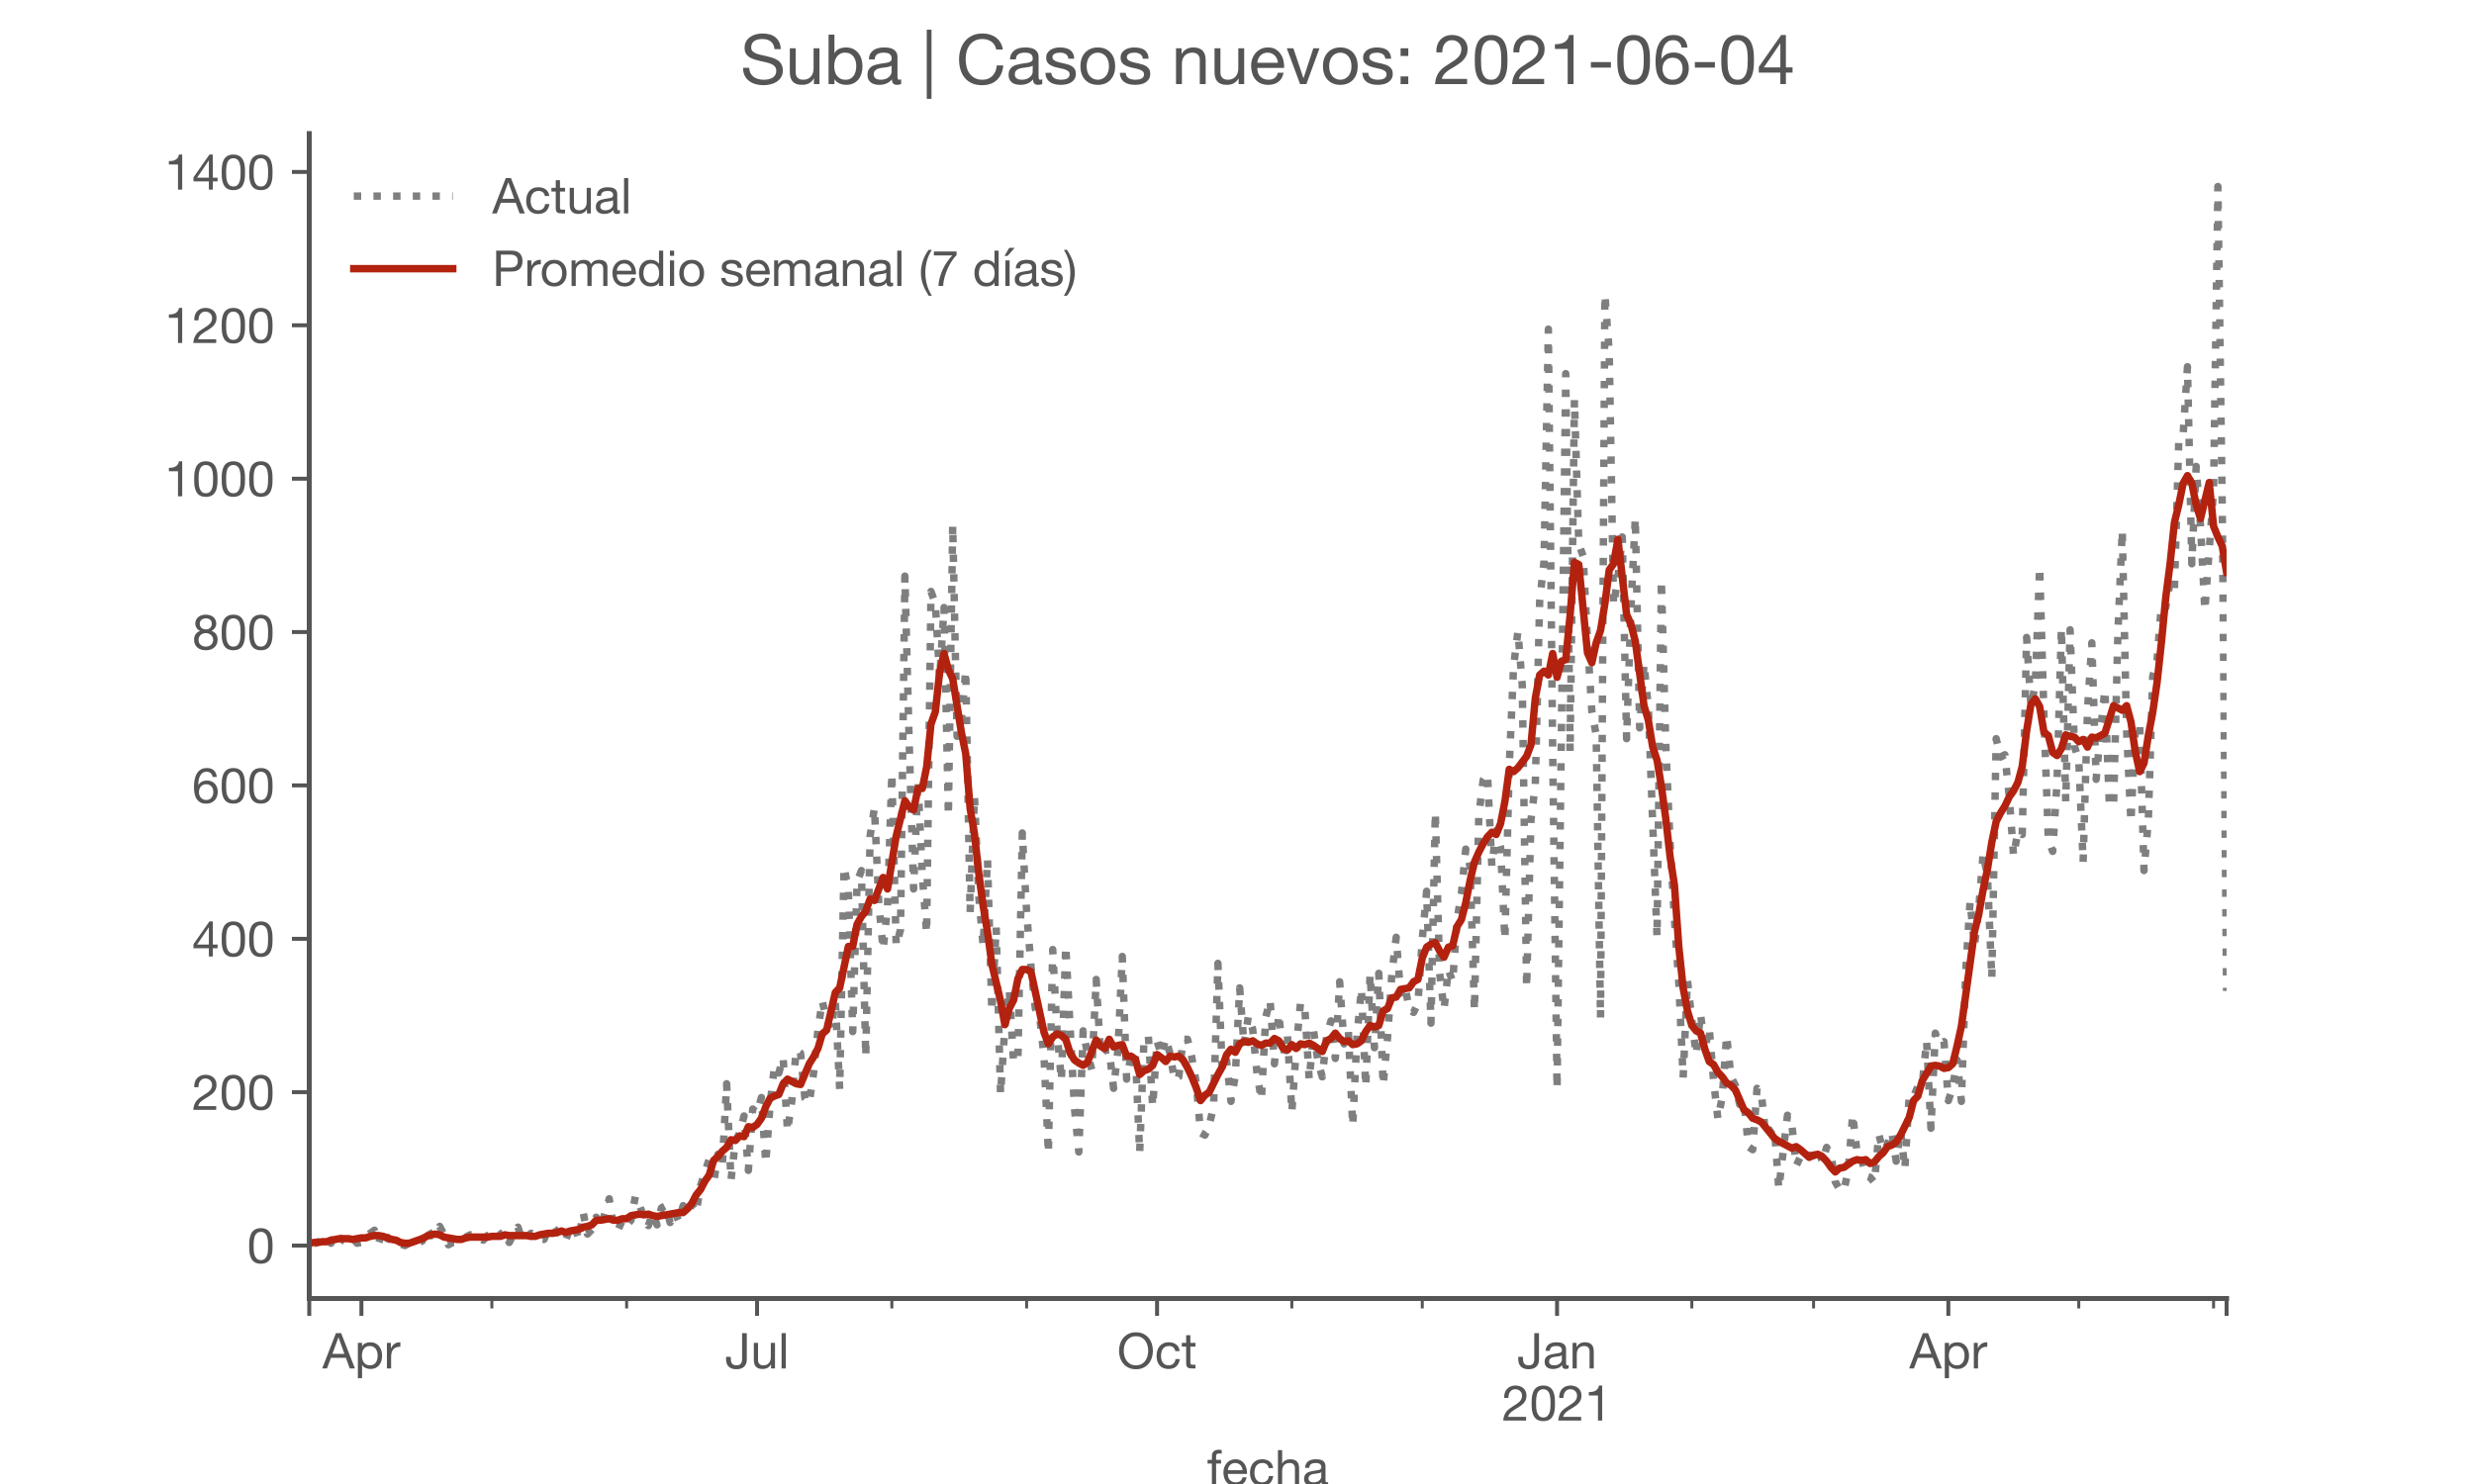 <?xml version="1.0" encoding="utf-8" standalone="no"?>
<!DOCTYPE svg PUBLIC "-//W3C//DTD SVG 1.1//EN"
  "http://www.w3.org/Graphics/SVG/1.1/DTD/svg11.dtd">
<!-- Created with matplotlib (https://matplotlib.org/) -->
<svg height="300pt" version="1.1" viewBox="0 0 500 300" width="500pt" xmlns="http://www.w3.org/2000/svg" xmlns:xlink="http://www.w3.org/1999/xlink">
 <defs>
  <style type="text/css">*{stroke-linecap:butt;stroke-linejoin:round;}</style>
 </defs>
 <g id="figure_1">
  <g id="patch_1">
   <path d="M 0 300 
L 500 300 
L 500 0 
L 0 0 
z
" style="fill:#ffffff;"/>
  </g>
  <g id="axes_1">
   <g id="patch_2">
    <path d="M 62.5 262.5 
L 450 262.5 
L 450 27 
L 62.5 27 
z
" style="fill:#ffffff;"/>
   </g>
   <g id="matplotlib.axis_1">
    <g id="xtick_1">
     <g id="line2d_1">
      <defs>
       <path d="M 0 0 
L 0 3.5 
" id="mbf36ae7474" style="stroke:#555555;stroke-width:0.8;"/>
      </defs>
      <g>
       <use style="fill:#555555;stroke:#555555;stroke-width:0.8;" x="62.5" xlink:href="#mbf36ae7474" y="262.5"/>
      </g>
     </g>
    </g>
    <g id="xtick_2">
     <g id="line2d_2">
      <g>
       <use style="fill:#555555;stroke:#555555;stroke-width:0.8;" x="73.044" xlink:href="#mbf36ae7474" y="262.5"/>
      </g>
     </g>
     <g id="text_1">
      <!-- Apr -->
      <g style="fill:#555555;" transform="translate(65.175 276.641)scale(0.1 -0.1)">
       <defs>
        <path d="M 20.094 29.5 
L 32.203 62.797 
L 32.406 62.797 
L 44.297 29.5 
z
M 27.203 71.406 
L -0.594 0 
L 9.094 0 
L 17.094 21.5 
L 47.297 21.5 
L 55.094 0 
L 65.594 0 
L 37.703 71.406 
z
" id="HelveticaNeue-65"/>
        <path d="M 6.703 51.703 
L 6.703 -19.703 
L 15.203 -19.703 
L 15.203 6.906 
L 15.406 6.906 
Q 16.797 4.594 18.844 3.047 
Q 20.906 1.5 23.203 0.594 
Q 25.5 -0.297 27.844 -0.688 
Q 30.203 -1.094 32.094 -1.094 
Q 38 -1.094 42.453 1 
Q 46.906 3.094 49.844 6.75 
Q 52.797 10.406 54.25 15.297 
Q 55.703 20.203 55.703 25.703 
Q 55.703 31.203 54.203 36.094 
Q 52.703 41 49.75 44.75 
Q 46.797 48.5 42.344 50.703 
Q 37.906 52.906 31.906 52.906 
Q 26.5 52.906 22 50.953 
Q 17.5 49 15.406 44.703 
L 15.203 44.703 
L 15.203 51.703 
z
M 46.703 26.297 
Q 46.703 22.5 45.891 18.891 
Q 45.094 15.297 43.297 12.5 
Q 41.5 9.703 38.547 8 
Q 35.594 6.297 31.203 6.297 
Q 26.797 6.297 23.688 7.938 
Q 20.594 9.594 18.641 12.297 
Q 16.703 15 15.797 18.547 
Q 14.906 22.094 14.906 25.906 
Q 14.906 29.5 15.75 33 
Q 16.594 36.5 18.5 39.25 
Q 20.406 42 23.406 43.703 
Q 26.406 45.406 30.703 45.406 
Q 34.797 45.406 37.844 43.797 
Q 40.906 42.203 42.844 39.5 
Q 44.797 36.797 45.75 33.344 
Q 46.703 29.906 46.703 26.297 
z
" id="HelveticaNeue-112"/>
        <path d="M 6.094 51.703 
L 6.094 0 
L 14.594 0 
L 14.594 23 
Q 14.594 28 15.594 31.844 
Q 16.594 35.703 18.797 38.391 
Q 21 41.094 24.594 42.5 
Q 28.203 43.906 33.297 43.906 
L 33.297 52.906 
Q 26.406 53.094 21.906 50.094 
Q 17.406 47.094 14.297 40.797 
L 14.094 40.797 
L 14.094 51.703 
z
" id="HelveticaNeue-114"/>
       </defs>
       <use xlink:href="#HelveticaNeue-65"/>
       <use x="64.8" xlink:href="#HelveticaNeue-112"/>
       <use x="124.1" xlink:href="#HelveticaNeue-114"/>
      </g>
     </g>
    </g>
    <g id="xtick_3">
     <g id="line2d_3">
      <g>
       <use style="fill:#555555;stroke:#555555;stroke-width:0.8;" x="153.005" xlink:href="#mbf36ae7474" y="262.5"/>
      </g>
     </g>
     <g id="text_2">
      <!-- Jul -->
      <g style="fill:#555555;" transform="translate(146.519 276.641)scale(0.1 -0.1)">
       <defs>
        <path d="M 44.094 17.797 
L 44.094 71.406 
L 34.594 71.406 
L 34.594 19.203 
Q 34.594 13.297 32.141 9.797 
Q 29.703 6.297 23.203 6.297 
Q 19.703 6.297 17.453 7.344 
Q 15.203 8.406 13.953 10.297 
Q 12.703 12.203 12.203 14.797 
Q 11.703 17.406 11.703 20.5 
L 11.703 23.5 
L 2.203 23.5 
L 2.203 19.094 
Q 2.203 8.906 7.594 3.656 
Q 13 -1.594 23 -1.594 
Q 29 -1.594 33.047 0.047 
Q 37.094 1.703 39.547 4.453 
Q 42 7.203 43.047 10.703 
Q 44.094 14.203 44.094 17.797 
z
" id="HelveticaNeue-74"/>
        <path d="M 49.203 0 
L 49.203 51.703 
L 40.703 51.703 
L 40.703 22.5 
Q 40.703 19 39.75 16.047 
Q 38.797 13.094 36.891 10.891 
Q 35 8.703 32.141 7.5 
Q 29.297 6.297 25.406 6.297 
Q 20.5 6.297 17.703 9.094 
Q 14.906 11.906 14.906 16.703 
L 14.906 51.703 
L 6.406 51.703 
L 6.406 17.703 
Q 6.406 13.5 7.25 10.047 
Q 8.094 6.594 10.188 4.094 
Q 12.297 1.594 15.688 0.25 
Q 19.094 -1.094 24.203 -1.094 
Q 29.906 -1.094 34.094 1.156 
Q 38.297 3.406 41 8.203 
L 41.203 8.203 
L 41.203 0 
z
" id="HelveticaNeue-117"/>
        <path d="M 6.906 71.406 
L 6.906 0 
L 15.406 0 
L 15.406 71.406 
z
" id="HelveticaNeue-108"/>
       </defs>
       <use xlink:href="#HelveticaNeue-74"/>
       <use x="51.9" xlink:href="#HelveticaNeue-117"/>
       <use x="107.5" xlink:href="#HelveticaNeue-108"/>
      </g>
     </g>
    </g>
    <g id="xtick_4">
     <g id="line2d_4">
      <g>
       <use style="fill:#555555;stroke:#555555;stroke-width:0.8;" x="233.844" xlink:href="#mbf36ae7474" y="262.5"/>
      </g>
     </g>
     <g id="text_3">
      <!-- Oct -->
      <g style="fill:#555555;" transform="translate(225.783 276.641)scale(0.1 -0.1)">
       <defs>
        <path d="M 13.297 35.703 
Q 13.297 41.094 14.688 46.344 
Q 16.094 51.594 19.094 55.797 
Q 22.094 60 26.797 62.547 
Q 31.5 65.094 38 65.094 
Q 44.5 65.094 49.203 62.547 
Q 53.906 60 56.906 55.797 
Q 59.906 51.594 61.297 46.344 
Q 62.703 41.094 62.703 35.703 
Q 62.703 30.297 61.297 25.047 
Q 59.906 19.797 56.906 15.594 
Q 53.906 11.406 49.203 8.844 
Q 44.5 6.297 38 6.297 
Q 31.5 6.297 26.797 8.844 
Q 22.094 11.406 19.094 15.594 
Q 16.094 19.797 14.688 25.047 
Q 13.297 30.297 13.297 35.703 
z
M 3.797 35.703 
Q 3.797 28.406 5.938 21.656 
Q 8.094 14.906 12.391 9.703 
Q 16.703 4.5 23.094 1.453 
Q 29.5 -1.594 38 -1.594 
Q 46.5 -1.594 52.891 1.453 
Q 59.297 4.5 63.594 9.703 
Q 67.906 14.906 70.047 21.656 
Q 72.203 28.406 72.203 35.703 
Q 72.203 43 70.047 49.75 
Q 67.906 56.5 63.594 61.703 
Q 59.297 66.906 52.891 70 
Q 46.5 73.094 38 73.094 
Q 29.5 73.094 23.094 70 
Q 16.703 66.906 12.391 61.703 
Q 8.094 56.5 5.938 49.75 
Q 3.797 43 3.797 35.703 
z
" id="HelveticaNeue-79"/>
        <path d="M 41.5 35.094 
L 50.297 35.094 
Q 49.797 39.703 47.891 43.047 
Q 46 46.406 43.047 48.594 
Q 40.094 50.797 36.25 51.844 
Q 32.406 52.906 28 52.906 
Q 21.906 52.906 17.297 50.75 
Q 12.703 48.594 9.641 44.844 
Q 6.594 41.094 5.094 36.047 
Q 3.594 31 3.594 25.203 
Q 3.594 19.406 5.141 14.547 
Q 6.703 9.703 9.75 6.203 
Q 12.797 2.703 17.344 0.797 
Q 21.906 -1.094 27.797 -1.094 
Q 37.703 -1.094 43.453 4.094 
Q 49.203 9.297 50.594 18.906 
L 41.906 18.906 
Q 41.094 12.906 37.547 9.594 
Q 34 6.297 27.703 6.297 
Q 23.703 6.297 20.797 7.891 
Q 17.906 9.5 16.094 12.141 
Q 14.297 14.797 13.438 18.188 
Q 12.594 21.594 12.594 25.203 
Q 12.594 29.094 13.391 32.75 
Q 14.203 36.406 16.047 39.203 
Q 17.906 42 21 43.703 
Q 24.094 45.406 28.703 45.406 
Q 34.094 45.406 37.297 42.703 
Q 40.5 40 41.5 35.094 
z
" id="HelveticaNeue-99"/>
        <path d="M 18.203 51.703 
L 18.203 67.203 
L 9.703 67.203 
L 9.703 51.703 
L 0.906 51.703 
L 0.906 44.203 
L 9.703 44.203 
L 9.703 11.297 
Q 9.703 7.703 10.391 5.5 
Q 11.094 3.297 12.547 2.094 
Q 14 0.906 16.344 0.453 
Q 18.703 0 22 0 
L 28.5 0 
L 28.5 7.5 
L 24.594 7.5 
Q 22.594 7.5 21.344 7.641 
Q 20.094 7.797 19.391 8.297 
Q 18.703 8.797 18.453 9.688 
Q 18.203 10.594 18.203 12.094 
L 18.203 44.203 
L 28.5 44.203 
L 28.5 51.703 
z
" id="HelveticaNeue-116"/>
       </defs>
       <use xlink:href="#HelveticaNeue-79"/>
       <use x="76" xlink:href="#HelveticaNeue-99"/>
       <use x="129.7" xlink:href="#HelveticaNeue-116"/>
      </g>
     </g>
    </g>
    <g id="xtick_5">
     <g id="line2d_5">
      <g>
       <use style="fill:#555555;stroke:#555555;stroke-width:0.8;" x="314.683" xlink:href="#mbf36ae7474" y="262.5"/>
      </g>
     </g>
     <g id="text_4">
      <!-- Jan -->
      <g style="fill:#555555;" transform="translate(306.622 276.641)scale(0.1 -0.1)">
       <defs>
        <path d="M 52.203 0.203 
Q 50 -1.094 46.094 -1.094 
Q 42.797 -1.094 40.844 0.75 
Q 38.906 2.594 38.906 6.797 
Q 35.406 2.594 30.75 0.75 
Q 26.094 -1.094 20.703 -1.094 
Q 17.203 -1.094 14.047 -0.297 
Q 10.906 0.5 8.594 2.203 
Q 6.297 3.906 4.938 6.656 
Q 3.594 9.406 3.594 13.297 
Q 3.594 17.703 5.094 20.5 
Q 6.594 23.297 9.047 25.047 
Q 11.5 26.797 14.641 27.688 
Q 17.797 28.594 21.094 29.203 
Q 24.594 29.906 27.75 30.25 
Q 30.906 30.594 33.297 31.25 
Q 35.703 31.906 37.094 33.156 
Q 38.5 34.406 38.5 36.797 
Q 38.5 39.594 37.453 41.297 
Q 36.406 43 34.75 43.891 
Q 33.094 44.797 31.047 45.094 
Q 29 45.406 27 45.406 
Q 21.594 45.406 18 43.344 
Q 14.406 41.297 14.094 35.594 
L 5.594 35.594 
Q 5.797 40.406 7.594 43.703 
Q 9.406 47 12.406 49.047 
Q 15.406 51.094 19.25 52 
Q 23.094 52.906 27.5 52.906 
Q 31 52.906 34.453 52.406 
Q 37.906 51.906 40.703 50.344 
Q 43.5 48.797 45.203 46 
Q 46.906 43.203 46.906 38.703 
L 46.906 12.094 
Q 46.906 9.094 47.25 7.688 
Q 47.594 6.297 49.594 6.297 
Q 50.703 6.297 52.203 6.797 
z
M 38.406 26.703 
Q 36.797 25.5 34.188 24.953 
Q 31.594 24.406 28.75 24.047 
Q 25.906 23.703 23 23.25 
Q 20.094 22.797 17.797 21.797 
Q 15.5 20.797 14.047 18.938 
Q 12.594 17.094 12.594 13.906 
Q 12.594 11.797 13.438 10.344 
Q 14.297 8.906 15.641 8 
Q 17 7.094 18.797 6.688 
Q 20.594 6.297 22.594 6.297 
Q 26.797 6.297 29.797 7.438 
Q 32.797 8.594 34.688 10.344 
Q 36.594 12.094 37.5 14.141 
Q 38.406 16.203 38.406 18 
z
" id="HelveticaNeue-97"/>
        <path d="M 6.406 51.703 
L 6.406 0 
L 14.906 0 
L 14.906 29.203 
Q 14.906 32.703 15.844 35.641 
Q 16.797 38.594 18.688 40.797 
Q 20.594 43 23.438 44.203 
Q 26.297 45.406 30.203 45.406 
Q 35.094 45.406 37.891 42.594 
Q 40.703 39.797 40.703 35 
L 40.703 0 
L 49.203 0 
L 49.203 34 
Q 49.203 38.203 48.344 41.641 
Q 47.5 45.094 45.391 47.594 
Q 43.297 50.094 39.891 51.5 
Q 36.5 52.906 31.406 52.906 
Q 19.906 52.906 14.594 43.5 
L 14.406 43.5 
L 14.406 51.703 
z
" id="HelveticaNeue-110"/>
       </defs>
       <use xlink:href="#HelveticaNeue-74"/>
       <use x="51.9" xlink:href="#HelveticaNeue-97"/>
       <use x="105.6" xlink:href="#HelveticaNeue-110"/>
      </g>
      <!-- 2021 -->
      <g style="fill:#555555;" transform="translate(303.564 287.18)scale(0.1 -0.1)">
       <defs>
        <path d="M 4.406 45.797 
L 12.906 45.797 
Q 12.797 49 13.547 52.141 
Q 14.297 55.297 16 57.797 
Q 17.703 60.297 20.344 61.844 
Q 23 63.406 26.703 63.406 
Q 29.5 63.406 32 62.5 
Q 34.5 61.594 36.344 59.891 
Q 38.203 58.203 39.297 55.844 
Q 40.406 53.5 40.406 50.594 
Q 40.406 46.906 39.25 44.094 
Q 38.094 41.297 35.844 38.891 
Q 33.594 36.5 30.188 34.141 
Q 26.797 31.797 22.297 29 
Q 18.594 26.797 15.188 24.297 
Q 11.797 21.797 9.094 18.5 
Q 6.406 15.203 4.656 10.75 
Q 2.906 6.297 2.406 0 
L 48.703 0 
L 48.703 7.5 
L 12.297 7.5 
Q 12.906 10.797 14.844 13.344 
Q 16.797 15.906 19.547 18.094 
Q 22.297 20.297 25.594 22.25 
Q 28.906 24.203 32.203 26.203 
Q 35.5 28.297 38.594 30.594 
Q 41.703 32.906 44.094 35.75 
Q 46.5 38.594 47.953 42.188 
Q 49.406 45.797 49.406 50.5 
Q 49.406 55.5 47.656 59.297 
Q 45.906 63.094 42.906 65.641 
Q 39.906 68.203 35.844 69.547 
Q 31.797 70.906 27.203 70.906 
Q 21.594 70.906 17.188 69 
Q 12.797 67.094 9.844 63.75 
Q 6.906 60.406 5.5 55.797 
Q 4.094 51.203 4.406 45.797 
z
" id="HelveticaNeue-50"/>
        <path d="M 13.203 34.906 
Q 13.203 37.5 13.25 40.641 
Q 13.297 43.797 13.75 46.938 
Q 14.203 50.094 15.047 53.094 
Q 15.906 56.094 17.547 58.344 
Q 19.203 60.594 21.703 62 
Q 24.203 63.406 27.797 63.406 
Q 31.406 63.406 33.906 62 
Q 36.406 60.594 38.047 58.344 
Q 39.703 56.094 40.547 53.094 
Q 41.406 50.094 41.844 46.938 
Q 42.297 43.797 42.344 40.641 
Q 42.406 37.5 42.406 34.906 
Q 42.406 30.906 42.156 25.953 
Q 41.906 21 40.547 16.641 
Q 39.203 12.297 36.203 9.297 
Q 33.203 6.297 27.797 6.297 
Q 22.406 6.297 19.406 9.297 
Q 16.406 12.297 15.047 16.641 
Q 13.703 21 13.453 25.953 
Q 13.203 30.906 13.203 34.906 
z
M 4.203 34.797 
Q 4.203 30.906 4.391 26.703 
Q 4.594 22.5 5.391 18.5 
Q 6.203 14.5 7.703 10.953 
Q 9.203 7.406 11.797 4.703 
Q 14.406 2 18.344 0.453 
Q 22.297 -1.094 27.797 -1.094 
Q 33.406 -1.094 37.297 0.453 
Q 41.203 2 43.797 4.703 
Q 46.406 7.406 47.906 10.953 
Q 49.406 14.5 50.203 18.5 
Q 51 22.5 51.203 26.703 
Q 51.406 30.906 51.406 34.797 
Q 51.406 38.703 51.203 42.891 
Q 51 47.094 50.203 51.094 
Q 49.406 55.094 47.906 58.688 
Q 46.406 62.297 43.797 65 
Q 41.203 67.703 37.25 69.297 
Q 33.297 70.906 27.797 70.906 
Q 22.297 70.906 18.344 69.297 
Q 14.406 67.703 11.797 65 
Q 9.203 62.297 7.703 58.688 
Q 6.203 55.094 5.391 51.094 
Q 4.594 47.094 4.391 42.891 
Q 4.203 38.703 4.203 34.797 
z
" id="HelveticaNeue-48"/>
        <path d="M 35.594 0 
L 35.594 70.906 
L 29.094 70.906 
Q 28.406 66.906 26.5 64.297 
Q 24.594 61.703 21.844 60.203 
Q 19.094 58.703 15.688 58.141 
Q 12.297 57.594 8.703 57.594 
L 8.703 50.797 
L 27.094 50.797 
L 27.094 0 
z
" id="HelveticaNeue-49"/>
       </defs>
       <use xlink:href="#HelveticaNeue-50"/>
       <use x="55.6" xlink:href="#HelveticaNeue-48"/>
       <use x="111.2" xlink:href="#HelveticaNeue-50"/>
       <use x="166.8" xlink:href="#HelveticaNeue-49"/>
      </g>
     </g>
    </g>
    <g id="xtick_6">
     <g id="line2d_6">
      <g>
       <use style="fill:#555555;stroke:#555555;stroke-width:0.8;" x="393.764" xlink:href="#mbf36ae7474" y="262.5"/>
      </g>
     </g>
     <g id="text_5">
      <!-- Apr -->
      <g style="fill:#555555;" transform="translate(385.895 276.641)scale(0.1 -0.1)">
       <use xlink:href="#HelveticaNeue-65"/>
       <use x="64.8" xlink:href="#HelveticaNeue-112"/>
       <use x="124.1" xlink:href="#HelveticaNeue-114"/>
      </g>
     </g>
    </g>
    <g id="xtick_7">
     <g id="line2d_7">
      <g>
       <use style="fill:#555555;stroke:#555555;stroke-width:0.8;" x="450" xlink:href="#mbf36ae7474" y="262.5"/>
      </g>
     </g>
    </g>
    <g id="xtick_8">
     <g id="line2d_8">
      <defs>
       <path d="M 0 0 
L 0 2 
" id="m7eb3f1294b" style="stroke:#555555;stroke-width:0.6;"/>
      </defs>
      <g>
       <use style="fill:#555555;stroke:#555555;stroke-width:0.6;" x="99.405" xlink:href="#m7eb3f1294b" y="262.5"/>
      </g>
     </g>
    </g>
    <g id="xtick_9">
     <g id="line2d_9">
      <g>
       <use style="fill:#555555;stroke:#555555;stroke-width:0.6;" x="126.644" xlink:href="#m7eb3f1294b" y="262.5"/>
      </g>
     </g>
    </g>
    <g id="xtick_10">
     <g id="line2d_10">
      <g>
       <use style="fill:#555555;stroke:#555555;stroke-width:0.6;" x="180.244" xlink:href="#m7eb3f1294b" y="262.5"/>
      </g>
     </g>
    </g>
    <g id="xtick_11">
     <g id="line2d_11">
      <g>
       <use style="fill:#555555;stroke:#555555;stroke-width:0.6;" x="207.483" xlink:href="#m7eb3f1294b" y="262.5"/>
      </g>
     </g>
    </g>
    <g id="xtick_12">
     <g id="line2d_12">
      <g>
       <use style="fill:#555555;stroke:#555555;stroke-width:0.6;" x="261.083" xlink:href="#m7eb3f1294b" y="262.5"/>
      </g>
     </g>
    </g>
    <g id="xtick_13">
     <g id="line2d_13">
      <g>
       <use style="fill:#555555;stroke:#555555;stroke-width:0.6;" x="287.443" xlink:href="#m7eb3f1294b" y="262.5"/>
      </g>
     </g>
    </g>
    <g id="xtick_14">
     <g id="line2d_14">
      <g>
       <use style="fill:#555555;stroke:#555555;stroke-width:0.6;" x="341.922" xlink:href="#m7eb3f1294b" y="262.5"/>
      </g>
     </g>
    </g>
    <g id="xtick_15">
     <g id="line2d_15">
      <g>
       <use style="fill:#555555;stroke:#555555;stroke-width:0.6;" x="366.525" xlink:href="#m7eb3f1294b" y="262.5"/>
      </g>
     </g>
    </g>
    <g id="xtick_16">
     <g id="line2d_16">
      <g>
       <use style="fill:#555555;stroke:#555555;stroke-width:0.6;" x="420.125" xlink:href="#m7eb3f1294b" y="262.5"/>
      </g>
     </g>
    </g>
    <g id="xtick_17">
     <g id="line2d_17">
      <g>
       <use style="fill:#555555;stroke:#555555;stroke-width:0.6;" x="447.364" xlink:href="#m7eb3f1294b" y="262.5"/>
      </g>
     </g>
    </g>
    <g id="text_6">
     <!-- fecha -->
     <g style="fill:#555555;" transform="translate(243.935 300.291)scale(0.1 -0.1)">
      <defs>
       <path d="M 9.906 44.203 
L 9.906 0 
L 18.406 0 
L 18.406 44.203 
L 28.406 44.203 
L 28.406 51.703 
L 18.406 51.703 
L 18.406 58.906 
Q 18.406 62.297 20.094 63.5 
Q 21.797 64.703 24.906 64.703 
Q 26 64.703 27.297 64.547 
Q 28.594 64.406 29.703 64 
L 29.703 71.406 
Q 28.5 71.797 26.953 72 
Q 25.406 72.203 24.203 72.203 
Q 17.203 72.203 13.547 68.953 
Q 9.906 65.703 9.906 59.406 
L 9.906 51.703 
L 1.203 51.703 
L 1.203 44.203 
z
" id="HelveticaNeue-102"/>
       <path d="M 42.297 30.797 
L 12.594 30.797 
Q 12.797 33.797 13.891 36.438 
Q 15 39.094 16.891 41.094 
Q 18.797 43.094 21.438 44.25 
Q 24.094 45.406 27.406 45.406 
Q 30.594 45.406 33.25 44.25 
Q 35.906 43.094 37.844 41.141 
Q 39.797 39.203 40.938 36.5 
Q 42.094 33.797 42.297 30.797 
z
M 50.5 16.406 
L 42.094 16.406 
Q 41 11.297 37.547 8.797 
Q 34.094 6.297 28.703 6.297 
Q 24.5 6.297 21.391 7.688 
Q 18.297 9.094 16.297 11.438 
Q 14.297 13.797 13.391 16.844 
Q 12.5 19.906 12.594 23.297 
L 51.297 23.297 
Q 51.5 28 50.453 33.203 
Q 49.406 38.406 46.656 42.797 
Q 43.906 47.203 39.344 50.047 
Q 34.797 52.906 27.906 52.906 
Q 22.594 52.906 18.141 50.906 
Q 13.703 48.906 10.453 45.297 
Q 7.203 41.703 5.391 36.797 
Q 3.594 31.906 3.594 26 
Q 3.797 20.094 5.344 15.094 
Q 6.906 10.094 10 6.5 
Q 13.094 2.906 17.641 0.906 
Q 22.203 -1.094 28.406 -1.094 
Q 37.203 -1.094 43 3.297 
Q 48.797 7.703 50.5 16.406 
z
" id="HelveticaNeue-101"/>
       <path d="M 6.406 71.406 
L 6.406 0 
L 14.906 0 
L 14.906 29.203 
Q 14.906 32.703 15.844 35.641 
Q 16.797 38.594 18.688 40.797 
Q 20.594 43 23.438 44.203 
Q 26.297 45.406 30.203 45.406 
Q 35.094 45.406 37.891 42.594 
Q 40.703 39.797 40.703 35 
L 40.703 0 
L 49.203 0 
L 49.203 34 
Q 49.203 38.203 48.344 41.641 
Q 47.5 45.094 45.391 47.594 
Q 43.297 50.094 39.891 51.5 
Q 36.5 52.906 31.406 52.906 
Q 29.094 52.906 26.641 52.406 
Q 24.203 51.906 21.953 50.844 
Q 19.703 49.797 17.891 48.141 
Q 16.094 46.5 15.094 44.094 
L 14.906 44.094 
L 14.906 71.406 
z
" id="HelveticaNeue-104"/>
      </defs>
      <use xlink:href="#HelveticaNeue-102"/>
      <use x="29.6" xlink:href="#HelveticaNeue-101"/>
      <use x="83.3" xlink:href="#HelveticaNeue-99"/>
      <use x="137" xlink:href="#HelveticaNeue-104"/>
      <use x="192.6" xlink:href="#HelveticaNeue-97"/>
     </g>
    </g>
   </g>
   <g id="matplotlib.axis_2">
    <g id="ytick_1">
     <g id="line2d_18">
      <defs>
       <path d="M 0 0 
L -3.5 0 
" id="m86ea05bfc1" style="stroke:#555555;stroke-width:0.8;"/>
      </defs>
      <g>
       <use style="fill:#555555;stroke:#555555;stroke-width:0.8;" x="62.5" xlink:href="#m86ea05bfc1" y="251.795"/>
      </g>
     </g>
     <g id="text_7">
      <!-- 0 -->
      <g style="fill:#555555;" transform="translate(49.941 255.366)scale(0.1 -0.1)">
       <use xlink:href="#HelveticaNeue-48"/>
      </g>
     </g>
    </g>
    <g id="ytick_2">
     <g id="line2d_19">
      <g>
       <use style="fill:#555555;stroke:#555555;stroke-width:0.8;" x="62.5" xlink:href="#m86ea05bfc1" y="220.79"/>
      </g>
     </g>
     <g id="text_8">
      <!-- 200 -->
      <g style="fill:#555555;" transform="translate(38.822 224.361)scale(0.1 -0.1)">
       <use xlink:href="#HelveticaNeue-50"/>
       <use x="55.6" xlink:href="#HelveticaNeue-48"/>
       <use x="111.2" xlink:href="#HelveticaNeue-48"/>
      </g>
     </g>
    </g>
    <g id="ytick_3">
     <g id="line2d_20">
      <g>
       <use style="fill:#555555;stroke:#555555;stroke-width:0.8;" x="62.5" xlink:href="#m86ea05bfc1" y="189.785"/>
      </g>
     </g>
     <g id="text_9">
      <!-- 400 -->
      <g style="fill:#555555;" transform="translate(38.822 193.355)scale(0.1 -0.1)">
       <defs>
        <path d="M 33.906 24.094 
L 10.094 24.094 
L 33.703 58.797 
L 33.906 58.797 
z
M 41.906 24.094 
L 41.906 70.906 
L 35.094 70.906 
L 2.797 24.797 
L 2.797 16.594 
L 33.906 16.594 
L 33.906 0 
L 41.906 0 
L 41.906 16.594 
L 51.5 16.594 
L 51.5 24.094 
z
" id="HelveticaNeue-52"/>
       </defs>
       <use xlink:href="#HelveticaNeue-52"/>
       <use x="55.6" xlink:href="#HelveticaNeue-48"/>
       <use x="111.2" xlink:href="#HelveticaNeue-48"/>
      </g>
     </g>
    </g>
    <g id="ytick_4">
     <g id="line2d_21">
      <g>
       <use style="fill:#555555;stroke:#555555;stroke-width:0.8;" x="62.5" xlink:href="#m86ea05bfc1" y="158.78"/>
      </g>
     </g>
     <g id="text_10">
      <!-- 600 -->
      <g style="fill:#555555;" transform="translate(38.822 162.35)scale(0.1 -0.1)">
       <defs>
        <path d="M 41.406 52.797 
L 49.906 52.797 
Q 49.094 61.594 43.891 66.25 
Q 38.703 70.906 29.906 70.906 
Q 22.297 70.906 17.297 67.703 
Q 12.297 64.5 9.297 59.203 
Q 6.297 53.906 5.047 47.047 
Q 3.797 40.203 3.797 32.906 
Q 3.797 27.297 4.641 21.297 
Q 5.5 15.297 8.094 10.297 
Q 10.703 5.297 15.5 2.094 
Q 20.297 -1.094 28.203 -1.094 
Q 34.906 -1.094 39.453 1.156 
Q 44 3.406 46.75 6.844 
Q 49.5 10.297 50.703 14.5 
Q 51.906 18.703 51.906 22.594 
Q 51.906 27.5 50.406 31.703 
Q 48.906 35.906 46.156 39 
Q 43.406 42.094 39.344 43.844 
Q 35.297 45.594 30.203 45.594 
Q 24.406 45.594 19.953 43.391 
Q 15.5 41.203 12.5 36.297 
L 12.297 36.5 
Q 12.406 40.594 13.094 45.297 
Q 13.797 50 15.641 54.047 
Q 17.5 58.094 20.797 60.75 
Q 24.094 63.406 29.5 63.406 
Q 34.594 63.406 37.688 60.5 
Q 40.797 57.594 41.406 52.797 
z
M 28.594 38.094 
Q 32.203 38.094 34.891 36.797 
Q 37.594 35.5 39.391 33.344 
Q 41.203 31.203 42.047 28.25 
Q 42.906 25.297 42.906 22 
Q 42.906 18.906 41.953 16.047 
Q 41 13.203 39.203 11 
Q 37.406 8.797 34.75 7.547 
Q 32.094 6.297 28.594 6.297 
Q 25.094 6.297 22.344 7.547 
Q 19.594 8.797 17.75 10.891 
Q 15.906 13 14.906 15.891 
Q 13.906 18.797 13.906 22.094 
Q 13.906 25.406 14.844 28.344 
Q 15.797 31.297 17.688 33.438 
Q 19.594 35.594 22.297 36.844 
Q 25 38.094 28.594 38.094 
z
" id="HelveticaNeue-54"/>
       </defs>
       <use xlink:href="#HelveticaNeue-54"/>
       <use x="55.6" xlink:href="#HelveticaNeue-48"/>
       <use x="111.2" xlink:href="#HelveticaNeue-48"/>
      </g>
     </g>
    </g>
    <g id="ytick_5">
     <g id="line2d_22">
      <g>
       <use style="fill:#555555;stroke:#555555;stroke-width:0.8;" x="62.5" xlink:href="#m86ea05bfc1" y="127.775"/>
      </g>
     </g>
     <g id="text_11">
      <!-- 800 -->
      <g style="fill:#555555;" transform="translate(38.822 131.345)scale(0.1 -0.1)">
       <defs>
        <path d="M 15.5 52.5 
Q 15.5 55.203 16.5 57.203 
Q 17.5 59.203 19.141 60.594 
Q 20.797 62 23.094 62.703 
Q 25.406 63.406 27.906 63.406 
Q 33.094 63.406 36.438 60.656 
Q 39.797 57.906 39.797 52.5 
Q 39.797 47.094 36.5 44.094 
Q 33.203 41.094 28.094 41.094 
Q 25.5 41.094 23.203 41.797 
Q 20.906 42.5 19.203 43.891 
Q 17.5 45.297 16.5 47.438 
Q 15.5 49.594 15.5 52.5 
z
M 6.5 52.797 
Q 6.5 48 9.203 43.953 
Q 11.906 39.906 16.406 38.094 
Q 10.406 36 7.203 31.344 
Q 4 26.703 4 20.406 
Q 4 15 5.844 10.953 
Q 7.703 6.906 10.953 4.203 
Q 14.203 1.5 18.594 0.203 
Q 23 -1.094 28.094 -1.094 
Q 33 -1.094 37.297 0.297 
Q 41.594 1.703 44.75 4.453 
Q 47.906 7.203 49.75 11.203 
Q 51.594 15.203 51.594 20.406 
Q 51.594 27 48.5 31.547 
Q 45.406 36.094 39 38.094 
Q 43.5 40.094 46.141 44.047 
Q 48.797 48 48.797 52.797 
Q 48.797 56.203 47.594 59.453 
Q 46.406 62.703 43.844 65.25 
Q 41.297 67.797 37.188 69.344 
Q 33.094 70.906 27.297 70.906 
Q 23.203 70.906 19.453 69.703 
Q 15.703 68.5 12.797 66.203 
Q 9.906 63.906 8.203 60.547 
Q 6.5 57.203 6.5 52.797 
z
M 13 20 
Q 13 23.094 14.141 25.594 
Q 15.297 28.094 17.344 29.891 
Q 19.406 31.703 22.156 32.641 
Q 24.906 33.594 28 33.594 
Q 31 33.594 33.641 32.547 
Q 36.297 31.5 38.297 29.703 
Q 40.297 27.906 41.438 25.453 
Q 42.594 23 42.594 20.094 
Q 42.594 17.094 41.547 14.594 
Q 40.5 12.094 38.547 10.25 
Q 36.594 8.406 33.938 7.344 
Q 31.297 6.297 28.094 6.297 
Q 21.5 6.297 17.25 9.938 
Q 13 13.594 13 20 
z
" id="HelveticaNeue-56"/>
       </defs>
       <use xlink:href="#HelveticaNeue-56"/>
       <use x="55.6" xlink:href="#HelveticaNeue-48"/>
       <use x="111.2" xlink:href="#HelveticaNeue-48"/>
      </g>
     </g>
    </g>
    <g id="ytick_6">
     <g id="line2d_23">
      <g>
       <use style="fill:#555555;stroke:#555555;stroke-width:0.8;" x="62.5" xlink:href="#m86ea05bfc1" y="96.769"/>
      </g>
     </g>
     <g id="text_12">
      <!-- 1000 -->
      <g style="fill:#555555;" transform="translate(33.263 100.34)scale(0.1 -0.1)">
       <use xlink:href="#HelveticaNeue-49"/>
       <use x="55.6" xlink:href="#HelveticaNeue-48"/>
       <use x="111.2" xlink:href="#HelveticaNeue-48"/>
       <use x="166.8" xlink:href="#HelveticaNeue-48"/>
      </g>
     </g>
    </g>
    <g id="ytick_7">
     <g id="line2d_24">
      <g>
       <use style="fill:#555555;stroke:#555555;stroke-width:0.8;" x="62.5" xlink:href="#m86ea05bfc1" y="65.764"/>
      </g>
     </g>
     <g id="text_13">
      <!-- 1200 -->
      <g style="fill:#555555;" transform="translate(33.263 69.335)scale(0.1 -0.1)">
       <use xlink:href="#HelveticaNeue-49"/>
       <use x="55.6" xlink:href="#HelveticaNeue-50"/>
       <use x="111.2" xlink:href="#HelveticaNeue-48"/>
       <use x="166.8" xlink:href="#HelveticaNeue-48"/>
      </g>
     </g>
    </g>
    <g id="ytick_8">
     <g id="line2d_25">
      <g>
       <use style="fill:#555555;stroke:#555555;stroke-width:0.8;" x="62.5" xlink:href="#m86ea05bfc1" y="34.759"/>
      </g>
     </g>
     <g id="text_14">
      <!-- 1400 -->
      <g style="fill:#555555;" transform="translate(33.263 38.329)scale(0.1 -0.1)">
       <use xlink:href="#HelveticaNeue-49"/>
       <use x="55.6" xlink:href="#HelveticaNeue-52"/>
       <use x="111.2" xlink:href="#HelveticaNeue-48"/>
       <use x="166.8" xlink:href="#HelveticaNeue-48"/>
      </g>
     </g>
    </g>
   </g>
   <g id="line2d_26">
    <path clip-path="url(#p25beb44c83)" d="M 63.379 251.485 
L 64.257 251.02 
L 65.136 251.485 
L 66.015 250.71 
L 66.893 251.33 
L 67.772 249.625 
L 68.651 251.175 
L 69.529 249.935 
L 70.408 249.935 
L 71.287 250.245 
L 72.166 251.33 
L 73.044 251.175 
L 73.923 250.09 
L 74.802 249.315 
L 75.68 248.695 
L 76.559 251.175 
L 77.438 248.54 
L 78.316 250.4 
L 79.195 250.71 
L 80.074 250.71 
L 80.952 251.485 
L 81.831 251.795 
L 82.71 251.33 
L 84.467 251.33 
L 85.346 250.865 
L 86.224 248.23 
L 87.103 249.78 
L 87.982 249.78 
L 88.861 247.92 
L 89.739 249.625 
L 90.618 251.64 
L 91.497 251.175 
L 92.375 251.175 
L 93.254 250.245 
L 94.133 250.09 
L 95.011 249.625 
L 95.89 249.78 
L 96.769 250.09 
L 97.647 250.71 
L 98.526 249.78 
L 99.405 249.935 
L 100.283 250.555 
L 101.162 249.47 
L 102.041 248.85 
L 102.92 251.175 
L 103.798 249.47 
L 104.677 248.075 
L 105.556 250.71 
L 106.434 250.4 
L 107.313 249.315 
L 108.192 249.47 
L 109.07 250.4 
L 109.949 250.555 
L 110.828 248.54 
L 111.706 247.92 
L 112.585 249.16 
L 113.464 249.315 
L 114.342 250.71 
L 115.221 248.23 
L 116.1 247.765 
L 116.978 250.555 
L 117.857 245.129 
L 118.736 249.47 
L 119.615 248.54 
L 120.493 246.059 
L 121.372 248.23 
L 123.129 242.339 
L 124.008 248.075 
L 124.887 248.695 
L 125.765 246.68 
L 126.644 247.765 
L 127.523 246.68 
L 128.401 241.874 
L 129.28 243.734 
L 130.159 246.215 
L 131.037 247.765 
L 131.916 245.284 
L 132.795 247.61 
L 133.673 244.199 
L 134.552 243.734 
L 135.431 247.145 
L 136.31 244.974 
L 137.188 246.835 
L 138.067 243.734 
L 138.946 245.284 
L 139.824 243.579 
L 140.703 245.129 
L 141.582 239.703 
L 143.339 234.278 
L 144.218 239.238 
L 145.096 233.347 
L 145.975 235.673 
L 146.854 219.085 
L 147.732 238.618 
L 148.611 230.712 
L 149.49 229.007 
L 150.368 225.596 
L 151.247 236.603 
L 152.126 224.201 
L 153.005 224.976 
L 153.883 221.875 
L 154.762 235.208 
L 155.641 223.271 
L 156.519 215.519 
L 157.398 216.915 
L 158.277 213.814 
L 159.155 228.697 
L 160.034 222.496 
L 160.913 212.264 
L 161.791 212.884 
L 162.67 222.03 
L 163.549 222.961 
L 164.427 216.915 
L 165.306 208.233 
L 166.185 202.342 
L 167.063 206.218 
L 167.942 208.078 
L 168.821 202.342 
L 169.7 220.17 
L 170.578 175.213 
L 171.457 179.863 
L 172.336 208.543 
L 173.214 178.313 
L 174.093 175.988 
L 174.972 213.659 
L 175.85 169.012 
L 176.729 163.276 
L 177.608 182.654 
L 178.486 191.955 
L 179.365 183.274 
L 180.244 156.299 
L 181.122 191.18 
L 182.001 187.925 
L 182.88 116.458 
L 183.759 150.408 
L 184.637 179.708 
L 185.516 157.695 
L 186.395 176.763 
L 187.273 188.7 
L 188.152 119.558 
L 189.031 122.039 
L 189.909 137.076 
L 190.788 122.814 
L 191.667 164.981 
L 192.545 106.071 
L 193.424 148.858 
L 194.303 145.448 
L 195.181 135.526 
L 196.06 184.514 
L 196.939 160.95 
L 197.817 181.259 
L 198.696 191.18 
L 199.575 173.662 
L 200.454 204.513 
L 201.332 187.46 
L 202.211 221.255 
L 203.09 207.458 
L 203.968 200.017 
L 204.847 214.744 
L 205.726 214.124 
L 206.604 168.391 
L 207.483 184.359 
L 208.362 195.366 
L 209.24 203.892 
L 210.119 205.443 
L 210.998 213.659 
L 211.876 233.192 
L 212.755 191.955 
L 213.634 208.543 
L 214.512 218.465 
L 215.391 191.18 
L 217.149 224.046 
L 218.027 232.882 
L 218.906 208.388 
L 219.785 213.039 
L 220.663 216.294 
L 221.542 198.001 
L 222.421 213.194 
L 223.299 212.264 
L 224.178 212.264 
L 225.057 220.015 
L 225.935 212.264 
L 226.814 193.351 
L 227.693 218.155 
L 228.571 213.504 
L 229.45 212.729 
L 230.329 233.037 
L 231.207 209.938 
L 232.086 209.473 
L 232.965 223.736 
L 233.844 210.404 
L 234.722 213.349 
L 235.601 209.938 
L 236.48 213.039 
L 237.358 218.31 
L 238.237 217.69 
L 239.116 210.093 
L 239.994 210.093 
L 240.873 213.814 
L 241.752 218.775 
L 242.63 229.007 
L 243.509 229.472 
L 244.388 227.456 
L 245.266 223.736 
L 246.145 194.746 
L 247.024 216.605 
L 247.902 214.434 
L 248.781 222.651 
L 249.66 217.38 
L 250.539 199.707 
L 251.417 211.334 
L 252.296 205.443 
L 253.175 208.078 
L 254.053 217.07 
L 254.932 222.341 
L 255.811 205.598 
L 256.689 202.187 
L 257.568 215.054 
L 258.447 204.978 
L 259.325 213.659 
L 260.204 209.318 
L 261.083 224.821 
L 261.961 212.109 
L 262.84 202.652 
L 263.719 204.047 
L 264.598 218.31 
L 265.476 208.388 
L 266.355 214.589 
L 267.234 217.69 
L 268.112 209.473 
L 268.991 206.373 
L 269.87 213.969 
L 270.748 198.467 
L 271.627 211.024 
L 272.506 208.388 
L 273.384 227.611 
L 274.263 209.318 
L 275.142 199.862 
L 276.02 219.705 
L 276.899 196.916 
L 277.778 211.799 
L 278.656 196.761 
L 279.535 219.395 
L 280.414 209.938 
L 281.293 196.916 
L 282.171 189.475 
L 283.05 200.792 
L 283.929 199.242 
L 284.807 204.047 
L 285.686 204.668 
L 286.565 202.807 
L 287.443 189.94 
L 288.322 180.173 
L 289.201 206.838 
L 290.079 164.206 
L 290.958 196.761 
L 291.837 204.047 
L 292.715 195.986 
L 293.594 198.467 
L 294.473 185.909 
L 295.351 180.639 
L 296.23 171.647 
L 297.109 175.213 
L 297.988 204.357 
L 298.866 164.826 
L 299.745 157.695 
L 300.624 156.454 
L 301.502 175.058 
L 302.381 167.926 
L 303.26 171.182 
L 304.138 189.94 
L 305.017 155.059 
L 305.896 134.751 
L 306.774 127.62 
L 307.653 138.471 
L 308.532 199.707 
L 309.41 165.756 
L 310.289 158.625 
L 311.168 121.574 
L 312.046 113.512 
L 312.925 66.539 
L 313.804 152.269 
L 314.683 220.17 
L 316.44 75.531 
L 317.319 152.114 
L 318.197 80.802 
L 319.076 109.947 
L 319.955 112.427 
L 320.833 129.48 
L 321.712 143.742 
L 322.591 148.548 
L 323.469 205.908 
L 324.348 59.563 
L 325.227 71.035 
L 326.105 122.349 
L 326.984 116.923 
L 327.863 108.551 
L 328.741 149.323 
L 329.62 122.814 
L 330.499 104.676 
L 331.378 147.153 
L 332.256 134.131 
L 333.135 143.122 
L 334.892 189.475 
L 335.771 117.233 
L 336.65 150.408 
L 337.528 170.562 
L 338.407 185.754 
L 339.286 198.622 
L 340.164 217.845 
L 341.043 198.156 
L 341.922 206.218 
L 342.8 213.194 
L 343.679 204.978 
L 344.558 212.109 
L 345.437 207.768 
L 346.315 218.465 
L 347.194 226.216 
L 348.073 221.72 
L 348.951 209.318 
L 349.83 217.69 
L 350.709 219.395 
L 351.587 223.271 
L 352.466 222.496 
L 353.345 231.797 
L 354.223 232.417 
L 355.102 220.015 
L 355.981 221.1 
L 356.859 229.627 
L 357.738 228.697 
L 358.617 228.076 
L 359.495 240.324 
L 361.253 225.441 
L 362.132 227.301 
L 363.01 235.673 
L 363.889 233.812 
L 364.768 234.433 
L 365.646 233.502 
L 366.525 233.657 
L 367.404 232.107 
L 368.282 234.898 
L 369.161 231.952 
L 370.04 233.502 
L 370.918 238.928 
L 371.797 240.479 
L 372.676 240.634 
L 373.554 236.448 
L 374.433 225.286 
L 375.312 233.037 
L 376.19 234.122 
L 377.069 237.688 
L 377.948 237.998 
L 378.827 239.083 
L 379.705 229.317 
L 380.584 232.572 
L 381.463 231.332 
L 382.341 228.852 
L 383.22 234.743 
L 384.099 228.542 
L 384.977 236.293 
L 385.856 221.41 
L 386.735 221.72 
L 387.613 219.55 
L 388.492 219.24 
L 389.371 210.404 
L 390.249 228.076 
L 391.128 208.853 
L 392.007 211.024 
L 392.885 210.559 
L 393.764 222.496 
L 394.643 219.86 
L 395.522 214.279 
L 396.4 222.651 
L 397.279 196.296 
L 398.158 182.189 
L 399.036 191.335 
L 399.915 183.584 
L 400.794 172.577 
L 401.672 177.073 
L 402.551 197.846 
L 403.43 149.323 
L 404.308 153.044 
L 405.187 152.579 
L 406.066 160.95 
L 406.944 173.042 
L 407.823 168.081 
L 408.702 168.702 
L 409.58 128.86 
L 410.459 142.812 
L 411.338 138.316 
L 412.217 114.597 
L 413.095 144.828 
L 413.974 169.787 
L 414.853 172.112 
L 415.731 158.005 
L 416.61 127 
L 417.489 162.035 
L 418.367 127.31 
L 419.246 150.874 
L 420.125 153.664 
L 421.003 174.282 
L 421.882 143.587 
L 422.761 129.945 
L 423.639 157.54 
L 424.518 147.773 
L 425.397 139.402 
L 426.276 162.035 
L 427.154 163.121 
L 428.033 127.93 
L 428.912 107.156 
L 429.79 147.618 
L 430.669 166.221 
L 431.548 147.153 
L 432.426 146.223 
L 433.305 175.988 
L 434.184 165.756 
L 435.062 136.766 
L 435.941 133.511 
L 436.82 122.194 
L 437.698 122.814 
L 438.577 117.698 
L 439.456 119.248 
L 440.334 89.173 
L 441.213 87.933 
L 442.092 74.136 
L 442.971 113.977 
L 443.849 94.289 
L 444.728 106.226 
L 445.607 123.434 
L 447.364 99.095 
L 448.243 37.705 
L 449.121 102.66 
L 450 200.327 
L 450 200.327 
" style="fill:none;stroke:#000000;stroke-dasharray:1.5,2.475;stroke-dashoffset:0;stroke-opacity:0.5;stroke-width:1.5;"/>
   </g>
   <g id="line2d_27">
    <path clip-path="url(#p25beb44c83)" d="M 62.5 251.33 
L 63.379 251.175 
L 64.257 251.175 
L 65.136 251.02 
L 66.015 251.02 
L 66.893 250.71 
L 68.651 250.4 
L 70.408 250.4 
L 71.287 250.555 
L 73.044 250.245 
L 73.923 250.245 
L 74.802 249.935 
L 75.68 249.78 
L 76.559 249.78 
L 77.438 249.935 
L 79.195 250.555 
L 80.074 250.71 
L 80.952 251.175 
L 81.831 251.33 
L 82.71 251.33 
L 85.346 250.4 
L 86.224 249.935 
L 87.103 249.625 
L 87.982 249.47 
L 88.861 249.625 
L 89.739 250.09 
L 92.375 250.555 
L 93.254 250.555 
L 94.133 250.245 
L 95.011 250.09 
L 98.526 250.09 
L 99.405 249.935 
L 101.162 249.935 
L 102.041 249.625 
L 102.92 249.78 
L 106.434 249.78 
L 107.313 249.935 
L 108.192 249.935 
L 109.07 249.625 
L 110.828 249.315 
L 111.706 249.315 
L 112.585 249.16 
L 113.464 248.85 
L 114.342 249.16 
L 115.221 248.85 
L 116.978 248.54 
L 117.857 248.075 
L 118.736 247.92 
L 119.615 247.61 
L 120.493 246.68 
L 121.372 246.68 
L 123.129 246.37 
L 124.008 246.68 
L 124.887 246.68 
L 125.765 246.37 
L 126.644 246.37 
L 127.523 245.749 
L 129.28 245.439 
L 130.159 245.594 
L 131.037 245.439 
L 131.916 245.749 
L 132.795 245.904 
L 137.188 245.129 
L 138.067 245.129 
L 138.946 244.354 
L 139.824 243.269 
L 140.703 241.564 
L 141.582 240.479 
L 142.46 238.773 
L 143.339 237.533 
L 144.218 234.588 
L 145.096 233.812 
L 145.975 232.727 
L 146.854 231.952 
L 147.732 230.402 
L 148.611 230.557 
L 149.49 229.627 
L 150.368 229.782 
L 151.247 227.766 
L 152.126 227.921 
L 153.005 227.301 
L 153.883 226.061 
L 154.762 223.736 
L 155.641 222.03 
L 156.519 221.565 
L 157.398 221.255 
L 158.277 219.085 
L 159.155 218.155 
L 160.913 219.085 
L 161.791 219.24 
L 163.549 215.054 
L 164.427 213.659 
L 165.306 211.954 
L 166.185 209.008 
L 167.063 208.233 
L 168.821 200.637 
L 169.7 199.707 
L 171.457 191.335 
L 172.336 191.335 
L 173.214 186.84 
L 174.093 185.289 
L 174.972 184.204 
L 175.85 181.724 
L 176.729 182.034 
L 178.486 177.383 
L 179.365 179.708 
L 181.122 169.012 
L 182.88 161.88 
L 183.759 163.121 
L 184.637 163.741 
L 185.516 159.4 
L 186.395 159.4 
L 187.273 155.059 
L 188.152 146.378 
L 189.031 143.897 
L 189.909 135.836 
L 190.788 132.115 
L 191.667 135.371 
L 192.545 137.231 
L 194.303 148.083 
L 195.181 152.424 
L 196.06 163.431 
L 196.939 168.546 
L 197.817 176.608 
L 198.696 183.119 
L 199.575 188.39 
L 200.454 194.901 
L 202.211 202.342 
L 203.09 207.148 
L 203.968 203.892 
L 204.847 202.187 
L 205.726 197.846 
L 206.604 195.986 
L 207.483 195.986 
L 208.362 196.451 
L 210.998 208.698 
L 211.876 211.024 
L 212.755 209.628 
L 213.634 209.008 
L 214.512 209.318 
L 215.391 210.093 
L 216.27 212.884 
L 217.149 214.279 
L 218.027 214.899 
L 218.906 215.364 
L 219.785 214.744 
L 221.542 210.248 
L 222.421 211.489 
L 223.299 211.954 
L 224.178 210.093 
L 225.057 211.644 
L 225.935 211.334 
L 226.814 211.179 
L 227.693 213.504 
L 228.571 213.504 
L 229.45 214.124 
L 230.329 217.225 
L 231.207 216.45 
L 232.086 216.139 
L 232.965 215.364 
L 233.844 213.194 
L 234.722 213.814 
L 235.601 214.589 
L 236.48 213.504 
L 237.358 213.659 
L 238.237 213.504 
L 239.116 214.279 
L 239.994 215.829 
L 240.873 217.69 
L 241.752 219.86 
L 242.63 222.496 
L 243.509 221.41 
L 244.388 220.79 
L 246.145 217.225 
L 247.024 215.674 
L 247.902 213.194 
L 248.781 212.109 
L 249.66 212.729 
L 250.539 211.024 
L 251.417 210.559 
L 252.296 210.714 
L 253.175 210.404 
L 254.053 211.024 
L 254.932 211.334 
L 255.811 210.869 
L 256.689 210.869 
L 257.568 209.938 
L 258.447 210.404 
L 259.325 211.954 
L 260.204 212.264 
L 261.083 211.179 
L 261.961 211.954 
L 262.84 211.024 
L 263.719 211.179 
L 264.598 210.869 
L 265.476 211.334 
L 267.234 212.574 
L 268.112 210.404 
L 268.991 209.938 
L 269.87 208.853 
L 270.748 209.938 
L 271.627 210.559 
L 272.506 210.404 
L 273.384 211.179 
L 274.263 211.024 
L 275.142 210.404 
L 276.02 208.543 
L 276.899 207.303 
L 277.778 207.613 
L 278.656 207.303 
L 279.535 204.357 
L 280.414 203.892 
L 281.293 201.722 
L 282.171 201.567 
L 283.05 200.017 
L 284.807 199.707 
L 285.686 198.467 
L 286.565 198.001 
L 287.443 193.661 
L 288.322 191.49 
L 289.201 190.87 
L 290.079 190.56 
L 290.958 192.265 
L 291.837 193.506 
L 292.715 191.49 
L 293.594 191.18 
L 294.473 187.305 
L 295.351 185.909 
L 296.23 182.499 
L 297.109 178.003 
L 297.988 174.282 
L 298.866 172.267 
L 299.745 170.562 
L 300.624 169.167 
L 301.502 168.236 
L 302.381 168.702 
L 303.26 166.531 
L 304.138 162.035 
L 305.017 155.524 
L 305.896 155.989 
L 306.774 155.214 
L 308.532 152.889 
L 309.41 150.563 
L 310.289 141.107 
L 311.168 136.456 
L 312.046 135.681 
L 312.925 136.456 
L 313.804 132.115 
L 314.683 136.921 
L 315.561 133.666 
L 316.44 133.356 
L 317.319 124.364 
L 318.197 113.667 
L 319.076 114.132 
L 320.833 131.96 
L 321.712 133.976 
L 322.591 129.945 
L 323.469 127.465 
L 324.348 122.039 
L 325.227 115.218 
L 326.105 113.977 
L 326.984 109.017 
L 328.741 124.209 
L 329.62 126.224 
L 330.499 129.635 
L 332.256 142.657 
L 333.135 145.603 
L 334.014 151.029 
L 334.892 153.664 
L 335.771 158.935 
L 336.65 165.446 
L 337.528 173.197 
L 338.407 178.933 
L 339.286 191.335 
L 340.164 199.707 
L 341.043 204.357 
L 341.922 207.303 
L 342.8 208.388 
L 343.679 208.853 
L 344.558 212.109 
L 345.437 214.589 
L 346.315 215.209 
L 347.194 216.76 
L 348.073 217.69 
L 348.951 218.93 
L 349.83 219.395 
L 350.709 220.325 
L 352.466 224.356 
L 353.345 224.976 
L 354.223 226.061 
L 355.102 226.371 
L 355.981 226.836 
L 358.617 230.092 
L 359.495 230.712 
L 362.132 232.107 
L 363.01 231.797 
L 363.889 232.417 
L 365.646 233.967 
L 366.525 233.502 
L 367.404 233.347 
L 368.282 233.812 
L 369.161 234.743 
L 370.04 235.983 
L 370.918 236.913 
L 371.797 236.138 
L 372.676 235.983 
L 374.433 234.743 
L 375.312 234.433 
L 376.19 234.588 
L 377.069 234.433 
L 377.948 235.208 
L 378.827 234.898 
L 379.705 233.812 
L 380.584 233.037 
L 381.463 231.797 
L 382.341 231.487 
L 383.22 230.867 
L 384.099 229.472 
L 385.856 225.906 
L 386.735 222.496 
L 387.613 221.565 
L 388.492 218.465 
L 390.249 215.519 
L 391.128 215.364 
L 392.007 215.519 
L 392.885 215.984 
L 393.764 215.829 
L 394.643 215.054 
L 395.522 211.489 
L 396.4 207.458 
L 399.036 188.39 
L 399.915 184.824 
L 400.794 179.863 
L 401.672 175.678 
L 402.551 170.252 
L 403.43 166.066 
L 404.308 164.361 
L 405.187 162.966 
L 406.066 161.105 
L 406.944 159.865 
L 407.823 158.16 
L 408.702 154.904 
L 409.58 147.773 
L 410.459 142.347 
L 411.338 141.262 
L 412.217 142.812 
L 413.095 148.083 
L 413.974 148.703 
L 414.853 152.114 
L 415.731 152.734 
L 416.61 151.339 
L 417.489 148.548 
L 418.367 148.858 
L 419.246 149.013 
L 420.125 149.943 
L 421.003 149.478 
L 421.882 151.029 
L 422.761 149.013 
L 423.639 149.168 
L 425.397 148.238 
L 427.154 142.657 
L 428.912 143.587 
L 429.79 142.657 
L 430.669 145.913 
L 431.548 151.959 
L 432.426 155.989 
L 433.305 154.284 
L 434.184 148.703 
L 435.062 144.052 
L 435.941 138.006 
L 436.82 129.945 
L 437.698 120.798 
L 438.577 113.977 
L 439.456 105.606 
L 440.334 102.04 
L 441.213 97.7 
L 442.092 96.149 
L 442.971 97.7 
L 443.849 102.04 
L 444.728 104.831 
L 446.485 97.545 
L 447.364 106.381 
L 448.243 108.551 
L 449.121 110.412 
L 450 115.683 
L 450 115.683 
" style="fill:none;stroke:#b3220f;stroke-linecap:square;stroke-width:1.5;"/>
   </g>
   <g id="patch_3">
    <path d="M 62.5 262.5 
L 62.5 27 
" style="fill:none;stroke:#555555;stroke-linecap:square;stroke-linejoin:miter;"/>
   </g>
   <g id="patch_4">
    <path d="M 62.5 262.5 
L 450 262.5 
" style="fill:none;stroke:#555555;stroke-linecap:square;stroke-linejoin:miter;"/>
   </g>
   <g id="text_15">
    <!-- Suba | Casos nuevos: 2021-06-04 -->
    <g style="fill:#555555;" transform="translate(149.657 17)scale(0.14 -0.14)">
     <defs>
      <path d="M 49.094 50.5 
L 58.094 50.5 
Q 57.906 56.406 55.844 60.656 
Q 53.797 64.906 50.25 67.703 
Q 46.703 70.5 42 71.797 
Q 37.297 73.094 31.797 73.094 
Q 26.906 73.094 22.25 71.844 
Q 17.594 70.594 13.938 68.047 
Q 10.297 65.5 8.094 61.547 
Q 5.906 57.594 5.906 52.203 
Q 5.906 47.297 7.844 44.047 
Q 9.797 40.797 13.047 38.75 
Q 16.297 36.703 20.391 35.453 
Q 24.5 34.203 28.75 33.25 
Q 33 32.297 37.094 31.391 
Q 41.203 30.5 44.453 29.047 
Q 47.703 27.594 49.641 25.297 
Q 51.594 23 51.594 19.297 
Q 51.594 15.406 50 12.906 
Q 48.406 10.406 45.797 8.953 
Q 43.203 7.5 39.953 6.891 
Q 36.703 6.297 33.5 6.297 
Q 29.5 6.297 25.703 7.297 
Q 21.906 8.297 19.047 10.391 
Q 16.203 12.5 14.453 15.75 
Q 12.703 19 12.703 23.5 
L 3.703 23.5 
Q 3.703 17 6.047 12.25 
Q 8.406 7.5 12.453 4.453 
Q 16.5 1.406 21.844 -0.094 
Q 27.203 -1.594 33.203 -1.594 
Q 38.094 -1.594 43.047 -0.438 
Q 48 0.703 52 3.25 
Q 56 5.797 58.547 9.844 
Q 61.094 13.906 61.094 19.594 
Q 61.094 24.906 59.141 28.406 
Q 57.203 31.906 53.953 34.203 
Q 50.703 36.5 46.594 37.844 
Q 42.5 39.203 38.25 40.203 
Q 34 41.203 29.891 42.047 
Q 25.797 42.906 22.547 44.203 
Q 19.297 45.5 17.344 47.547 
Q 15.406 49.594 15.406 52.906 
Q 15.406 56.406 16.75 58.75 
Q 18.094 61.094 20.344 62.5 
Q 22.594 63.906 25.5 64.5 
Q 28.406 65.094 31.406 65.094 
Q 38.797 65.094 43.547 61.641 
Q 48.297 58.203 49.094 50.5 
z
" id="HelveticaNeue-83"/>
      <path d="M 6.703 71.406 
L 6.703 0 
L 15.203 0 
L 15.203 6.906 
L 15.406 6.906 
Q 16.797 4.594 18.844 3.047 
Q 20.906 1.5 23.203 0.594 
Q 25.5 -0.297 27.844 -0.688 
Q 30.203 -1.094 32.094 -1.094 
Q 38 -1.094 42.453 1 
Q 46.906 3.094 49.844 6.75 
Q 52.797 10.406 54.25 15.297 
Q 55.703 20.203 55.703 25.703 
Q 55.703 31.203 54.203 36.094 
Q 52.703 41 49.75 44.75 
Q 46.797 48.5 42.344 50.703 
Q 37.906 52.906 31.906 52.906 
Q 26.5 52.906 22 50.953 
Q 17.5 49 15.406 44.703 
L 15.203 44.703 
L 15.203 71.406 
z
M 46.703 26.297 
Q 46.703 22.5 45.891 18.891 
Q 45.094 15.297 43.297 12.5 
Q 41.5 9.703 38.547 8 
Q 35.594 6.297 31.203 6.297 
Q 26.797 6.297 23.688 7.938 
Q 20.594 9.594 18.641 12.297 
Q 16.703 15 15.797 18.547 
Q 14.906 22.094 14.906 25.906 
Q 14.906 29.5 15.75 33 
Q 16.594 36.5 18.5 39.25 
Q 20.406 42 23.406 43.703 
Q 26.406 45.406 30.703 45.406 
Q 34.797 45.406 37.844 43.797 
Q 40.906 42.203 42.844 39.5 
Q 44.797 36.797 45.75 33.344 
Q 46.703 29.906 46.703 26.297 
z
" id="HelveticaNeue-98"/>
      <path id="HelveticaNeue-32"/>
      <path d="M 7.703 78.594 
L 7.703 -21.297 
L 14.5 -21.297 
L 14.5 78.594 
z
" id="HelveticaNeue-124"/>
      <path d="M 58 49.906 
L 67.5 49.906 
Q 66.703 55.594 64.094 59.938 
Q 61.5 64.297 57.594 67.188 
Q 53.703 70.094 48.703 71.594 
Q 43.703 73.094 38.094 73.094 
Q 29.906 73.094 23.547 70.141 
Q 17.203 67.203 12.953 62.094 
Q 8.703 57 6.5 50.141 
Q 4.297 43.297 4.297 35.5 
Q 4.297 27.703 6.344 20.891 
Q 8.406 14.094 12.5 9.094 
Q 16.594 4.094 22.797 1.25 
Q 29 -1.594 37.297 -1.594 
Q 51 -1.594 58.891 5.906 
Q 66.797 13.406 68.203 26.906 
L 58.703 26.906 
Q 58.406 22.5 56.906 18.703 
Q 55.406 14.906 52.75 12.156 
Q 50.094 9.406 46.438 7.844 
Q 42.797 6.297 38.094 6.297 
Q 31.703 6.297 27.094 8.688 
Q 22.5 11.094 19.547 15.141 
Q 16.594 19.203 15.188 24.641 
Q 13.797 30.094 13.797 36.203 
Q 13.797 41.797 15.188 47 
Q 16.594 52.203 19.547 56.25 
Q 22.5 60.297 27.047 62.688 
Q 31.594 65.094 38 65.094 
Q 45.5 65.094 50.953 61.297 
Q 56.406 57.5 58 49.906 
z
" id="HelveticaNeue-67"/>
      <path d="M 11.594 16.297 
L 3.094 16.297 
Q 3.297 11.5 5.094 8.141 
Q 6.906 4.797 9.906 2.75 
Q 12.906 0.703 16.797 -0.188 
Q 20.703 -1.094 25 -1.094 
Q 28.906 -1.094 32.844 -0.344 
Q 36.797 0.406 39.938 2.297 
Q 43.094 4.203 45.047 7.297 
Q 47 10.406 47 15.094 
Q 47 18.797 45.547 21.297 
Q 44.094 23.797 41.75 25.438 
Q 39.406 27.094 36.344 28.094 
Q 33.297 29.094 30.094 29.797 
Q 27.094 30.5 24.094 31.141 
Q 21.094 31.797 18.688 32.75 
Q 16.297 33.703 14.75 35.141 
Q 13.203 36.594 13.203 38.797 
Q 13.203 40.797 14.203 42.047 
Q 15.203 43.297 16.797 44.047 
Q 18.406 44.797 20.344 45.094 
Q 22.297 45.406 24.203 45.406 
Q 26.297 45.406 28.344 44.953 
Q 30.406 44.5 32.094 43.5 
Q 33.797 42.5 34.891 40.844 
Q 36 39.203 36.203 36.703 
L 44.703 36.703 
Q 44.406 41.406 42.703 44.547 
Q 41 47.703 38.141 49.547 
Q 35.297 51.406 31.594 52.156 
Q 27.906 52.906 23.5 52.906 
Q 20.094 52.906 16.641 52.047 
Q 13.203 51.203 10.453 49.453 
Q 7.703 47.703 5.953 44.891 
Q 4.203 42.094 4.203 38.203 
Q 4.203 33.203 6.703 30.391 
Q 9.203 27.594 12.953 26.047 
Q 16.703 24.5 21.094 23.641 
Q 25.5 22.797 29.25 21.75 
Q 33 20.703 35.5 19 
Q 38 17.297 38 14 
Q 38 11.594 36.797 10.047 
Q 35.594 8.5 33.75 7.703 
Q 31.906 6.906 29.703 6.594 
Q 27.5 6.297 25.5 6.297 
Q 22.906 6.297 20.453 6.797 
Q 18 7.297 16.047 8.438 
Q 14.094 9.594 12.891 11.547 
Q 11.703 13.5 11.594 16.297 
z
" id="HelveticaNeue-115"/>
      <path d="M 12.594 25.797 
Q 12.594 30.5 13.844 34.141 
Q 15.094 37.797 17.297 40.297 
Q 19.5 42.797 22.453 44.094 
Q 25.406 45.406 28.703 45.406 
Q 32 45.406 34.953 44.094 
Q 37.906 42.797 40.094 40.297 
Q 42.297 37.797 43.547 34.141 
Q 44.797 30.5 44.797 25.797 
Q 44.797 21.094 43.547 17.438 
Q 42.297 13.797 40.094 11.344 
Q 37.906 8.906 34.953 7.594 
Q 32 6.297 28.703 6.297 
Q 25.406 6.297 22.453 7.594 
Q 19.5 8.906 17.297 11.344 
Q 15.094 13.797 13.844 17.438 
Q 12.594 21.094 12.594 25.797 
z
M 3.594 25.797 
Q 3.594 20.094 5.188 15.188 
Q 6.797 10.297 10 6.641 
Q 13.203 3 17.891 0.953 
Q 22.594 -1.094 28.703 -1.094 
Q 34.906 -1.094 39.547 0.953 
Q 44.203 3 47.391 6.641 
Q 50.594 10.297 52.188 15.188 
Q 53.797 20.094 53.797 25.797 
Q 53.797 31.5 52.188 36.453 
Q 50.594 41.406 47.391 45.047 
Q 44.203 48.703 39.547 50.797 
Q 34.906 52.906 28.703 52.906 
Q 22.594 52.906 17.891 50.797 
Q 13.203 48.703 10 45.047 
Q 6.797 41.406 5.188 36.453 
Q 3.594 31.5 3.594 25.797 
z
" id="HelveticaNeue-111"/>
      <path d="M 29.703 0 
L 48.594 51.703 
L 39.703 51.703 
L 25.594 8.594 
L 25.406 8.594 
L 10.906 51.703 
L 1.406 51.703 
L 20.594 0 
z
" id="HelveticaNeue-118"/>
      <path d="M 19.406 40.594 
L 19.406 51.703 
L 8.297 51.703 
L 8.297 40.594 
z
M 8.297 11.094 
L 8.297 0 
L 19.406 0 
L 19.406 11.094 
z
" id="HelveticaNeue-58"/>
      <path d="M 5 31.797 
L 5 23.797 
L 33.906 23.797 
L 33.906 31.797 
z
" id="HelveticaNeue-45"/>
     </defs>
     <use xlink:href="#HelveticaNeue-83"/>
     <use x="64.8" xlink:href="#HelveticaNeue-117"/>
     <use x="120.4" xlink:href="#HelveticaNeue-98"/>
     <use x="179.7" xlink:href="#HelveticaNeue-97"/>
     <use x="233.4" xlink:href="#HelveticaNeue-32"/>
     <use x="261.2" xlink:href="#HelveticaNeue-124"/>
     <use x="283.4" xlink:href="#HelveticaNeue-32"/>
     <use x="311.2" xlink:href="#HelveticaNeue-67"/>
     <use x="383.4" xlink:href="#HelveticaNeue-97"/>
     <use x="437.1" xlink:href="#HelveticaNeue-115"/>
     <use x="487.1" xlink:href="#HelveticaNeue-111"/>
     <use x="544.5" xlink:href="#HelveticaNeue-115"/>
     <use x="594.5" xlink:href="#HelveticaNeue-32"/>
     <use x="622.3" xlink:href="#HelveticaNeue-110"/>
     <use x="677.9" xlink:href="#HelveticaNeue-117"/>
     <use x="733.5" xlink:href="#HelveticaNeue-101"/>
     <use x="787.2" xlink:href="#HelveticaNeue-118"/>
     <use x="837.2" xlink:href="#HelveticaNeue-111"/>
     <use x="894.6" xlink:href="#HelveticaNeue-115"/>
     <use x="944.6" xlink:href="#HelveticaNeue-58"/>
     <use x="972.4" xlink:href="#HelveticaNeue-32"/>
     <use x="1000.2" xlink:href="#HelveticaNeue-50"/>
     <use x="1055.8" xlink:href="#HelveticaNeue-48"/>
     <use x="1111.4" xlink:href="#HelveticaNeue-50"/>
     <use x="1167" xlink:href="#HelveticaNeue-49"/>
     <use x="1222.6" xlink:href="#HelveticaNeue-45"/>
     <use x="1261.5" xlink:href="#HelveticaNeue-48"/>
     <use x="1317.1" xlink:href="#HelveticaNeue-54"/>
     <use x="1372.7" xlink:href="#HelveticaNeue-45"/>
     <use x="1411.6" xlink:href="#HelveticaNeue-48"/>
     <use x="1467.2" xlink:href="#HelveticaNeue-52"/>
    </g>
   </g>
   <g id="legend_1">
    <g id="line2d_28">
     <path d="M 71.5 39.641 
L 91.5 39.641 
" style="fill:none;stroke:#000000;stroke-dasharray:1.5,2.475;stroke-dashoffset:0;stroke-opacity:0.5;stroke-width:1.5;"/>
    </g>
    <g id="line2d_29"/>
    <g id="text_16">
     <!-- Actual -->
     <g style="fill:#555555;" transform="translate(99.5 43.141)scale(0.1 -0.1)">
      <use xlink:href="#HelveticaNeue-65"/>
      <use x="64.8" xlink:href="#HelveticaNeue-99"/>
      <use x="118.5" xlink:href="#HelveticaNeue-116"/>
      <use x="150" xlink:href="#HelveticaNeue-117"/>
      <use x="205.6" xlink:href="#HelveticaNeue-97"/>
      <use x="259.3" xlink:href="#HelveticaNeue-108"/>
     </g>
    </g>
    <g id="line2d_30">
     <path d="M 71.5 54.311 
L 91.5 54.311 
" style="fill:none;stroke:#b3220f;stroke-linecap:square;stroke-width:1.5;"/>
    </g>
    <g id="line2d_31"/>
    <g id="text_17">
     <!-- Promedio semanal (7 días)  -->
     <g style="fill:#555555;" transform="translate(99.5 57.811)scale(0.1 -0.1)">
      <defs>
       <path d="M 17.297 37.203 
L 17.297 63.406 
L 35.906 63.406 
Q 44 63.406 47.75 60.047 
Q 51.5 56.703 51.5 50.297 
Q 51.5 43.906 47.75 40.5 
Q 44 37.094 35.906 37.203 
z
M 7.797 71.406 
L 7.797 0 
L 17.297 0 
L 17.297 29.203 
L 39.094 29.203 
Q 49.906 29.094 55.453 34.688 
Q 61 40.297 61 50.297 
Q 61 60.297 55.453 65.844 
Q 49.906 71.406 39.094 71.406 
z
" id="HelveticaNeue-80"/>
       <path d="M 6.406 51.703 
L 6.406 0 
L 14.906 0 
L 14.906 32.203 
Q 14.906 33.703 15.656 35.953 
Q 16.406 38.203 18.047 40.297 
Q 19.703 42.406 22.344 43.906 
Q 25 45.406 28.703 45.406 
Q 31.594 45.406 33.438 44.547 
Q 35.297 43.703 36.391 42.141 
Q 37.5 40.594 37.953 38.5 
Q 38.406 36.406 38.406 33.906 
L 38.406 0 
L 46.906 0 
L 46.906 32.203 
Q 46.906 38.203 50.5 41.797 
Q 54.094 45.406 60.406 45.406 
Q 63.5 45.406 65.453 44.5 
Q 67.406 43.594 68.5 42.047 
Q 69.594 40.5 70 38.391 
Q 70.406 36.297 70.406 33.906 
L 70.406 0 
L 78.906 0 
L 78.906 37.906 
Q 78.906 41.906 77.656 44.75 
Q 76.406 47.594 74.156 49.391 
Q 71.906 51.203 68.75 52.047 
Q 65.594 52.906 61.703 52.906 
Q 56.594 52.906 52.344 50.594 
Q 48.094 48.297 45.5 44.094 
Q 43.906 48.906 40 50.906 
Q 36.094 52.906 31.297 52.906 
Q 20.406 52.906 14.594 44.094 
L 14.406 44.094 
L 14.406 51.703 
z
" id="HelveticaNeue-109"/>
       <path d="M 12.594 25.406 
Q 12.594 29.203 13.391 32.797 
Q 14.203 36.406 16 39.203 
Q 17.797 42 20.797 43.703 
Q 23.797 45.406 28.094 45.406 
Q 32.5 45.406 35.594 43.75 
Q 38.703 42.094 40.641 39.391 
Q 42.594 36.703 43.5 33.141 
Q 44.406 29.594 44.406 25.797 
Q 44.406 22.203 43.547 18.703 
Q 42.703 15.203 40.797 12.453 
Q 38.906 9.703 35.906 8 
Q 32.906 6.297 28.594 6.297 
Q 24.5 6.297 21.453 7.891 
Q 18.406 9.5 16.453 12.203 
Q 14.5 14.906 13.547 18.344 
Q 12.594 21.797 12.594 25.406 
z
M 52.594 0 
L 52.594 71.406 
L 44.094 71.406 
L 44.094 44.797 
L 43.906 44.797 
Q 42.5 47.094 40.453 48.641 
Q 38.406 50.203 36.094 51.141 
Q 33.797 52.094 31.5 52.5 
Q 29.203 52.906 27.203 52.906 
Q 21.297 52.906 16.844 50.75 
Q 12.406 48.594 9.453 44.938 
Q 6.5 41.297 5.047 36.391 
Q 3.594 31.5 3.594 26 
Q 3.594 20.5 5.094 15.594 
Q 6.594 10.703 9.547 7 
Q 12.5 3.297 16.953 1.094 
Q 21.406 -1.094 27.406 -1.094 
Q 32.797 -1.094 37.297 0.797 
Q 41.797 2.703 43.906 7 
L 44.094 7 
L 44.094 0 
z
" id="HelveticaNeue-100"/>
       <path d="M 15.406 61 
L 15.406 71.406 
L 6.906 71.406 
L 6.906 61 
z
M 6.906 51.703 
L 6.906 0 
L 15.406 0 
L 15.406 51.703 
z
" id="HelveticaNeue-105"/>
       <path d="M 20.406 -19.703 
L 26.906 -19.703 
Q 19.797 -8.203 16.75 3.094 
Q 13.703 14.406 13.703 27 
Q 13.703 39.297 16.703 50.5 
Q 19.703 61.703 26.906 73.094 
L 20.406 73.094 
Q 12.594 62.797 8.641 50.797 
Q 4.703 38.797 4.703 27 
Q 4.703 20.406 5.797 14.406 
Q 6.906 8.406 8.953 2.703 
Q 11 -3 13.891 -8.547 
Q 16.797 -14.094 20.406 -19.703 
z
" id="HelveticaNeue-40"/>
       <path d="M 50.906 62.406 
L 50.906 69.703 
L 5 69.703 
L 5 61.703 
L 42.203 61.703 
Q 36.594 55.797 31.75 48.797 
Q 26.906 41.797 23.203 33.938 
Q 19.5 26.094 17.141 17.547 
Q 14.797 9 14.203 0 
L 23.703 0 
Q 24.203 8.297 26.5 17.094 
Q 28.797 25.906 32.438 34.203 
Q 36.094 42.5 40.797 49.797 
Q 45.5 57.094 50.906 62.406 
z
" id="HelveticaNeue-55"/>
       <path d="M 6.906 0 
L 15.406 0 
L 15.406 51.703 
L 6.906 51.703 
z
M 25.5 77 
L 11.406 60.797 
L 5 60.797 
L 14.594 77 
z
" id="HelveticaNeue-237"/>
       <path d="M -0.906 -19.703 
L 5.5 -19.703 
Q 13.297 -9.406 17.25 2.547 
Q 21.203 14.5 21.203 26.297 
Q 21.203 32.906 20.094 38.906 
Q 19 44.906 16.953 50.656 
Q 14.906 56.406 12 61.953 
Q 9.094 67.5 5.5 73.094 
L -0.906 73.094 
Q 6.094 61.594 9.141 50.25 
Q 12.203 38.906 12.203 26.297 
Q 12.203 14.094 9.203 2.844 
Q 6.203 -8.406 -0.906 -19.703 
z
" id="HelveticaNeue-41"/>
      </defs>
      <use xlink:href="#HelveticaNeue-80"/>
      <use x="64.8" xlink:href="#HelveticaNeue-114"/>
      <use x="96.35" xlink:href="#HelveticaNeue-111"/>
      <use x="153.75" xlink:href="#HelveticaNeue-109"/>
      <use x="239.05" xlink:href="#HelveticaNeue-101"/>
      <use x="292.75" xlink:href="#HelveticaNeue-100"/>
      <use x="352.05" xlink:href="#HelveticaNeue-105"/>
      <use x="374.25" xlink:href="#HelveticaNeue-111"/>
      <use x="431.65" xlink:href="#HelveticaNeue-32"/>
      <use x="459.45" xlink:href="#HelveticaNeue-115"/>
      <use x="509.45" xlink:href="#HelveticaNeue-101"/>
      <use x="563.15" xlink:href="#HelveticaNeue-109"/>
      <use x="648.45" xlink:href="#HelveticaNeue-97"/>
      <use x="702.15" xlink:href="#HelveticaNeue-110"/>
      <use x="757.75" xlink:href="#HelveticaNeue-97"/>
      <use x="811.45" xlink:href="#HelveticaNeue-108"/>
      <use x="833.65" xlink:href="#HelveticaNeue-32"/>
      <use x="861.45" xlink:href="#HelveticaNeue-40"/>
      <use x="887.35" xlink:href="#HelveticaNeue-55"/>
      <use x="942.95" xlink:href="#HelveticaNeue-32"/>
      <use x="970.75" xlink:href="#HelveticaNeue-100"/>
      <use x="1030.05" xlink:href="#HelveticaNeue-237"/>
      <use x="1052.25" xlink:href="#HelveticaNeue-97"/>
      <use x="1105.95" xlink:href="#HelveticaNeue-115"/>
      <use x="1155.95" xlink:href="#HelveticaNeue-41"/>
      <use x="1181.85" xlink:href="#HelveticaNeue-32"/>
     </g>
    </g>
   </g>
  </g>
 </g>
 <defs>
  <clipPath id="p25beb44c83">
   <rect height="235.5" width="387.5" x="62.5" y="27"/>
  </clipPath>
 </defs>
</svg>
